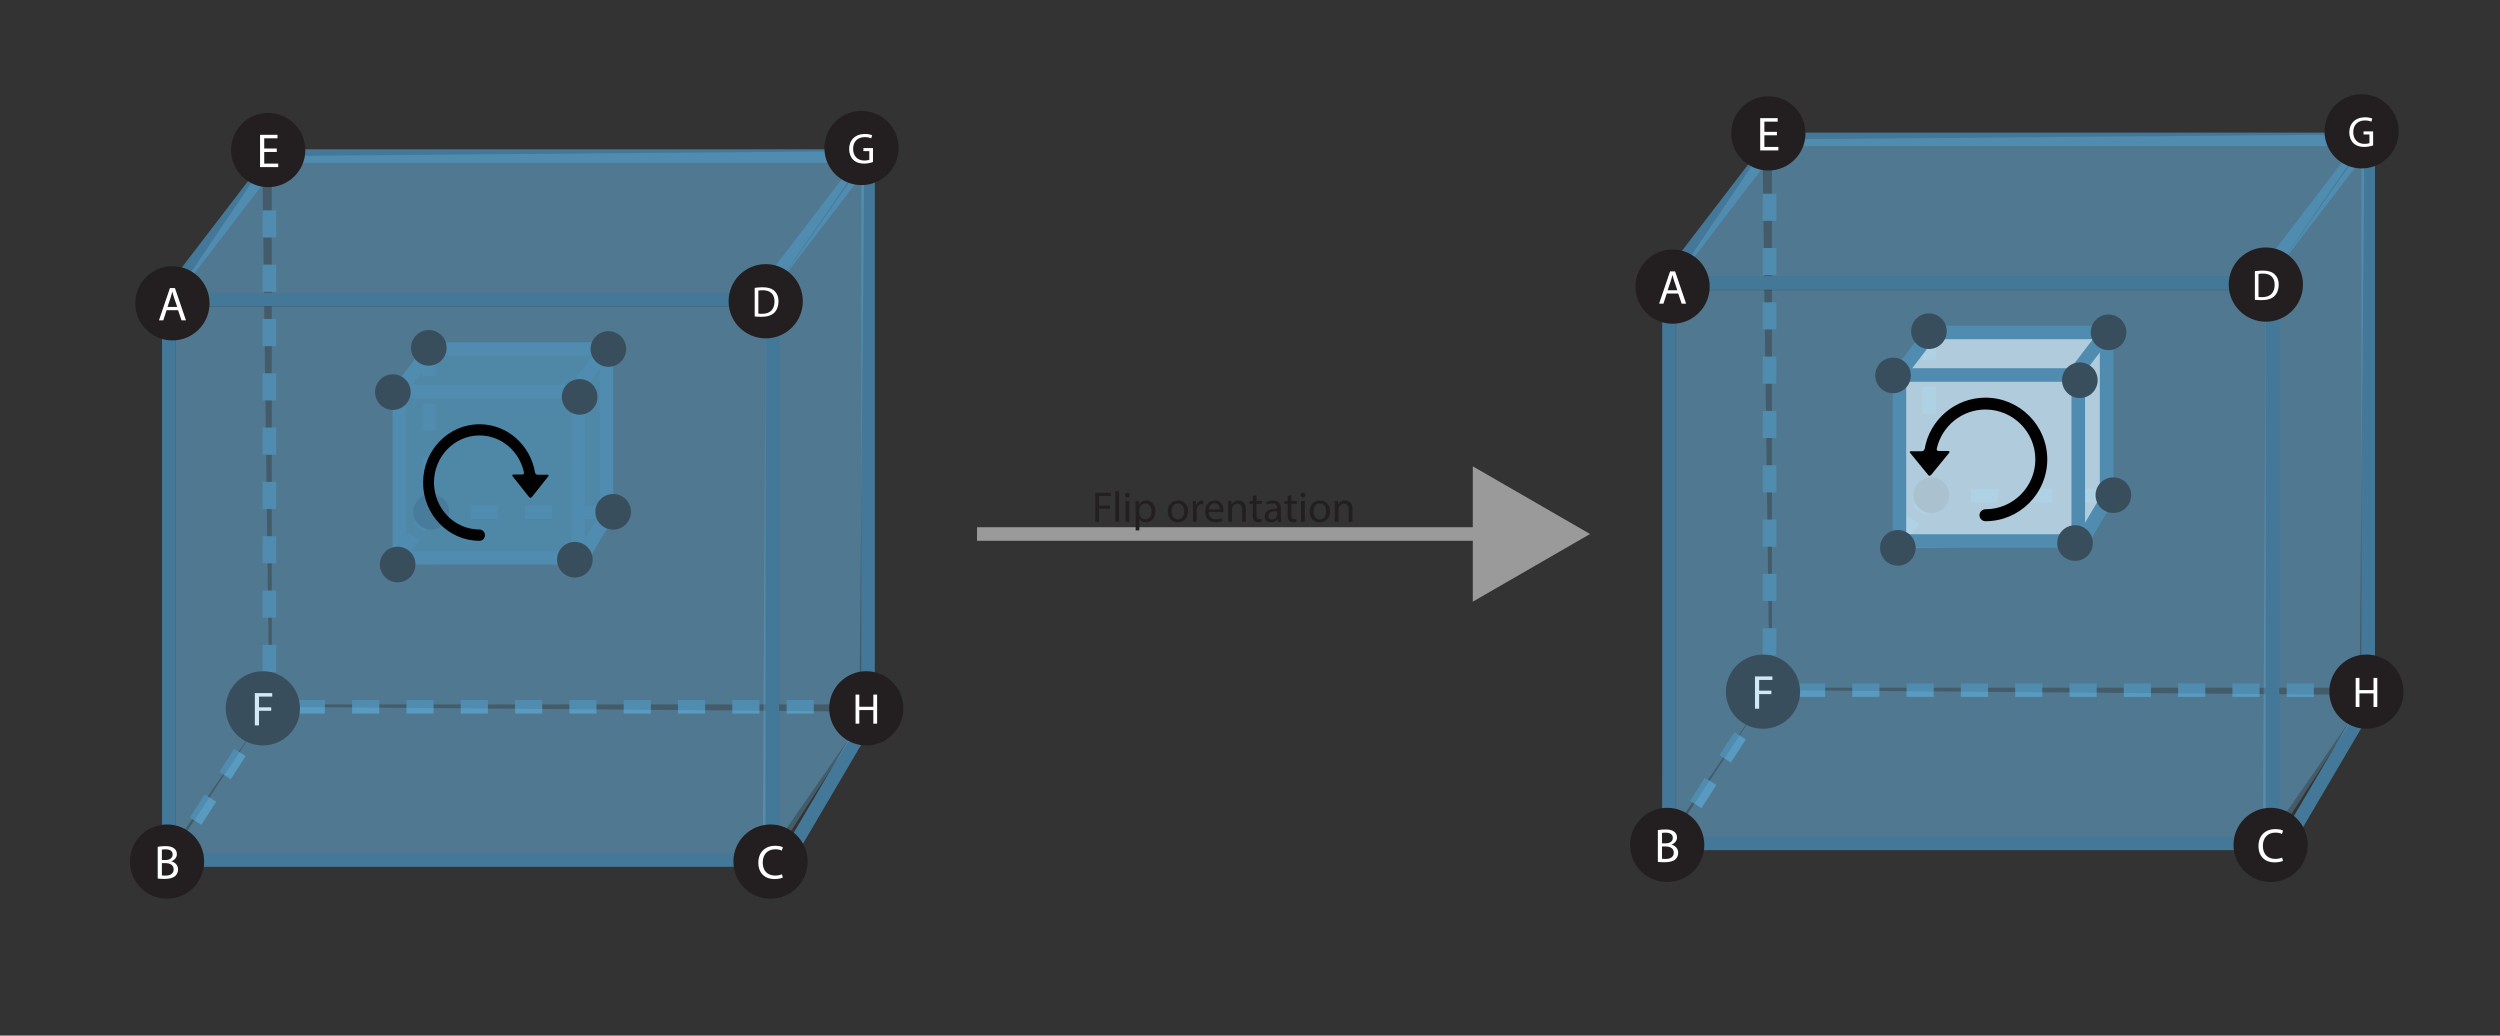 <?xml version="1.0" encoding="UTF-8"?>
<svg id="Solid" xmlns="http://www.w3.org/2000/svg" viewBox="0 0 522 216.23">
  <rect x="0" y="0" width="522" height="216.23" fill="#333333" stroke="none"/>
  <defs>
    <style>
      .cls-1 {
        fill: #231f20;
      }

      .cls-2 {
        fill: #6dbae7;
        opacity: .31;
      }

      .cls-3, .cls-4 {
        fill: #fff;
      }

      .cls-5 {
        stroke: #9b9a9a;
      }

      .cls-5, .cls-6, .cls-7, .cls-8, .cls-9 {
        fill: none;
      }

      .cls-5, .cls-7, .cls-8, .cls-9 {
        stroke-miterlimit: 10;
        stroke-width: 2.83px;
      }

      .cls-10 {
        fill: #9b9a9a;
      }

      .cls-7, .cls-8, .cls-9 {
        stroke: #437898;
      }

      .cls-8 {
        stroke-dasharray: 3;
      }

      .cls-4, .cls-11 {
        opacity: .74;
      }

      .cls-12 {
        fill: #010101;
      }

      .cls-9 {
        stroke-dasharray: 5.67;
      }

      .cls-11 {
        fill: #437898;
      }
    </style>
  </defs>
  <g>
    <g>
      <line class="cls-5" x1="204" y1="111.5" x2="311.66" y2="111.5"/>
      <polygon class="cls-10" points="307.52 125.63 332 111.5 307.52 97.37 307.52 125.63"/>
    </g>
    <g>
      <rect class="cls-6" x="208.04" y="102.57" width="94.96" height="17.93"/>
      <path class="cls-1" d="M228.68,102.89h3.27v.66h-2.48v2.02h2.29v.65h-2.29v2.75h-.78v-6.07Z"/>
      <path class="cls-1" d="M232.88,102.56h.79v6.39h-.79v-6.39Z"/>
      <path class="cls-1" d="M235.89,103.37c0,.27-.19.49-.5.49-.28,0-.48-.21-.48-.49s.21-.5.5-.5.49.22.49.5ZM235.01,108.96v-4.36h.79v4.36h-.79Z"/>
      <path class="cls-1" d="M237.11,106.02c0-.56-.02-1.01-.04-1.42h.71l.04.75h.02c.32-.53.84-.85,1.55-.85,1.05,0,1.85.89,1.85,2.21,0,1.57-.95,2.34-1.98,2.34-.58,0-1.08-.25-1.34-.68h-.02v2.37h-.78v-4.72ZM237.9,107.18c0,.12.02.23.04.32.14.55.62.93,1.19.93.84,0,1.32-.68,1.32-1.68,0-.87-.46-1.62-1.3-1.62-.54,0-1.04.39-1.2.98-.03.1-.05.21-.05.32v.75Z"/>
      <path class="cls-1" d="M248.08,106.74c0,1.61-1.12,2.31-2.17,2.31-1.18,0-2.09-.86-2.09-2.24,0-1.46.96-2.31,2.16-2.31s2.1.91,2.1,2.24ZM244.63,106.79c0,.95.55,1.67,1.32,1.67s1.32-.71,1.32-1.69c0-.74-.37-1.67-1.31-1.67s-1.34.86-1.34,1.69Z"/>
      <path class="cls-1" d="M249.08,105.96c0-.51,0-.95-.04-1.36h.69l.03.86h.04c.2-.58.68-.95,1.21-.95.09,0,.15,0,.22.03v.75c-.08-.02-.16-.03-.27-.03-.56,0-.96.42-1.06,1.02-.02.11-.04.23-.04.37v2.32h-.78v-3Z"/>
      <path class="cls-1" d="M252.38,106.92c.02,1.07.7,1.51,1.49,1.51.57,0,.91-.1,1.21-.22l.14.57c-.28.13-.76.27-1.45.27-1.34,0-2.14-.88-2.14-2.2s.77-2.35,2.04-2.35c1.42,0,1.8,1.25,1.8,2.05,0,.16-.02.29-.03.37h-3.06ZM254.7,106.35c0-.5-.21-1.29-1.1-1.29-.8,0-1.15.74-1.21,1.29h2.31Z"/>
      <path class="cls-1" d="M256.45,105.78c0-.45,0-.82-.04-1.18h.7l.04.72h.02c.22-.41.72-.82,1.44-.82.6,0,1.54.36,1.54,1.85v2.6h-.79v-2.51c0-.7-.26-1.29-1.01-1.29-.52,0-.93.37-1.06.81-.04.1-.05.23-.05.37v2.62h-.79v-3.18Z"/>
      <path class="cls-1" d="M262.36,103.35v1.25h1.13v.6h-1.13v2.35c0,.54.15.85.59.85.21,0,.36-.03.46-.05l.04.59c-.15.06-.4.11-.7.11-.37,0-.67-.12-.86-.33-.23-.23-.31-.62-.31-1.13v-2.38h-.67v-.6h.67v-1.04l.77-.21Z"/>
      <path class="cls-1" d="M266.8,108.96l-.06-.55h-.03c-.24.34-.71.65-1.33.65-.88,0-1.33-.62-1.33-1.25,0-1.05.94-1.63,2.62-1.62v-.09c0-.36-.1-1.01-.99-1.01-.41,0-.83.13-1.13.32l-.18-.52c.36-.23.88-.39,1.43-.39,1.33,0,1.66.91,1.66,1.78v1.63c0,.38.02.75.07,1.04h-.72ZM266.68,106.73c-.86-.02-1.85.13-1.85.98,0,.51.34.76.75.76.57,0,.93-.36,1.05-.73.03-.08.04-.17.04-.25v-.76Z"/>
      <path class="cls-1" d="M269.64,103.35v1.25h1.13v.6h-1.13v2.35c0,.54.15.85.59.85.21,0,.36-.03.46-.05l.04.59c-.15.06-.4.11-.7.11-.37,0-.67-.12-.86-.33-.23-.23-.31-.62-.31-1.13v-2.38h-.67v-.6h.67v-1.04l.77-.21Z"/>
      <path class="cls-1" d="M272.55,103.37c0,.27-.19.49-.5.49-.28,0-.48-.21-.48-.49s.21-.5.5-.5.49.22.49.5ZM271.66,108.96v-4.36h.79v4.36h-.79Z"/>
      <path class="cls-1" d="M277.71,106.74c0,1.61-1.12,2.31-2.17,2.31-1.18,0-2.09-.86-2.09-2.24,0-1.46.95-2.31,2.16-2.31s2.1.91,2.1,2.24ZM274.26,106.79c0,.95.55,1.67,1.32,1.67s1.32-.71,1.32-1.69c0-.74-.37-1.67-1.31-1.67s-1.34.86-1.34,1.69Z"/>
      <path class="cls-1" d="M278.71,105.78c0-.45,0-.82-.04-1.18h.7l.04.72h.02c.22-.41.72-.82,1.44-.82.6,0,1.54.36,1.54,1.85v2.6h-.79v-2.51c0-.7-.26-1.29-1.01-1.29-.52,0-.93.37-1.06.81-.04.1-.05.23-.05.37v2.62h-.79v-3.18Z"/>
    </g>
  </g>
  <g>
    <rect class="cls-2" x="56.75" y="32.08" width="124" height="115"/>
    <polyline class="cls-2" points="54.75 32.08 54.75 32.08 56.25 147.58 33.8 180.23 35.25 62.58 56.75 32.08"/>
    <line class="cls-7" x1="181.25" y1="32.58" x2="56.25" y2="32.58"/>
    <line class="cls-7" x1="158.25" y1="62.58" x2="181.25" y2="32.58"/>
    <line class="cls-7" x1="162.25" y1="182.58" x2="182.25" y2="148.58"/>
    <line class="cls-7" x1="181.25" y1="32.58" x2="181.25" y2="148.58"/>
    <line class="cls-9" x1="56.25" y1="32.58" x2="56.25" y2="147.58"/>
    <line class="cls-7" x1="35.01" y1="62.03" x2="58.01" y2="32.03"/>
    <line class="cls-9" x1="181.25" y1="147.58" x2="54.25" y2="147.58"/>
    <polyline class="cls-9" points="56.25 147.58 36.25 178.58 56.25 147.58"/>
    <polygon class="cls-2" points="56.25 32.58 36.34 62.15 159.88 62.9 181.51 31.54 56.25 32.58"/>
    <polyline class="cls-2" points="34.88 179.9 56.25 147.58 181.25 148.58 161.25 179.58"/>
    <polygon class="cls-2" points="159.88 62.9 180.47 33.51 179.42 151.1 159.26 180.12 159.88 62.9"/>
    <g>
      <circle class="cls-1" cx="56" cy="31.33" r="7.75"/>
      <path class="cls-3" d="M57.79,31.73h-2.62v2.43h2.92v.73h-3.79v-6.74h3.64v.73h-2.77v2.13h2.62v.72Z"/>
    </g>
    <g>
      <circle class="cls-1" cx="180.88" cy="147.9" r="7.75"/>
      <path class="cls-3" d="M179.42,145.03v2.54h2.93v-2.54h.79v6.07h-.79v-2.84h-2.93v2.84h-.78v-6.07h.78Z"/>
    </g>
    <g>
      <circle class="cls-1" cx="54.88" cy="147.9" r="7.75"/>
      <path class="cls-3" d="M53.21,144.72h3.63v.73h-2.76v2.24h2.55v.72h-2.55v3.05h-.87v-6.74Z"/>
    </g>
    <g>
      <circle class="cls-1" cx="179.88" cy="30.9" r="7.75"/>
      <path class="cls-3" d="M182.28,33.83c-.35.13-1.04.33-1.86.33-.92,0-1.67-.23-2.27-.8-.52-.5-.85-1.31-.85-2.26,0-1.81,1.25-3.13,3.29-3.13.7,0,1.25.15,1.51.28l-.19.64c-.32-.14-.73-.26-1.34-.26-1.48,0-2.44.92-2.44,2.44s.93,2.45,2.34,2.45c.51,0,.86-.07,1.04-.16v-1.81h-1.23v-.63h2v2.92Z"/>
    </g>
    <g>
      <line class="cls-9" x1="89.59" y1="72.89" x2="89.59" y2="106.97"/>
      <line class="cls-9" x1="126.63" y1="106.97" x2="89" y2="106.97"/>
      <polyline class="cls-8" points="89.59 106.97 83.66 116.16 89.59 106.97"/>
      <circle class="cls-1" cx="90.03" cy="106.87" r="3.72"/>
      <polygon class="cls-11" points="89.59 72.89 83.3 81.62 83.37 117.87 121 117.34 126.93 107.27 126.63 72.89 89.59 72.89"/>
      <line class="cls-7" x1="126.63" y1="72.89" x2="126.63" y2="107.27"/>
      <line class="cls-7" x1="121" y1="117.34" x2="126.93" y2="107.27"/>
      <line class="cls-7" x1="119.82" y1="81.78" x2="126.63" y2="72.89"/>
      <line class="cls-7" x1="126.63" y1="72.89" x2="89.59" y2="72.89"/>
      <line class="cls-7" x1="83.3" y1="81.62" x2="90.11" y2="72.73"/>
      <rect class="cls-7" x="83.37" y="81.78" width="37.34" height="34.67"/>
      <circle class="cls-1" cx="89.53" cy="72.63" r="3.72"/>
      <circle class="cls-1" cx="128.03" cy="106.87" r="3.72"/>
      <circle class="cls-1" cx="120.03" cy="116.87" r="3.72"/>
      <circle class="cls-1" cx="83.03" cy="117.87" r="3.72"/>
      <circle class="cls-1" cx="121.03" cy="82.87" r="3.72"/>
      <circle class="cls-1" cx="82.03" cy="81.87" r="3.72"/>
      <circle class="cls-1" cx="127.03" cy="72.87" r="3.72"/>
    </g>
    <rect class="cls-2" x="36.75" y="64.08" width="124" height="115"/>
    <rect class="cls-7" x="35.25" y="62.58" width="126" height="117"/>
    <g>
      <circle class="cls-1" cx="36" cy="63.33" r="7.75"/>
      <path class="cls-3" d="M34.79,64.77l-.7,2.12h-.9l2.29-6.74h1.05l2.3,6.74h-.93l-.72-2.12h-2.39ZM37,64.09l-.66-1.94c-.15-.44-.25-.84-.35-1.23h-.02c-.1.4-.21.81-.34,1.22l-.66,1.95h2.03Z"/>
    </g>
    <g>
      <circle class="cls-1" cx="160.88" cy="179.9" r="7.75"/>
      <path class="cls-3" d="M163.45,183.23c-.32.16-.96.32-1.78.32-1.9,0-3.33-1.2-3.33-3.41s1.43-3.54,3.52-3.54c.84,0,1.37.18,1.6.3l-.21.71c-.33-.16-.8-.28-1.36-.28-1.58,0-2.63,1.01-2.63,2.78,0,1.65.95,2.71,2.59,2.71.53,0,1.07-.11,1.42-.28l.18.69Z"/>
    </g>
    <g>
      <circle class="cls-1" cx="34.88" cy="179.9" r="7.75"/>
      <path class="cls-3" d="M32.93,176.81c.38-.08.98-.14,1.59-.14.87,0,1.43.15,1.85.49.35.26.56.66.56,1.19,0,.65-.43,1.22-1.14,1.48v.02c.64.16,1.39.69,1.39,1.69,0,.58-.23,1.02-.57,1.35-.47.43-1.23.63-2.33.63-.6,0-1.06-.04-1.35-.08v-6.63ZM33.8,179.57h.79c.92,0,1.46-.48,1.46-1.13,0-.79-.6-1.1-1.48-1.1-.4,0-.63.03-.77.06v2.17ZM33.8,182.79c.17.03.42.04.73.04.9,0,1.73-.33,1.73-1.31,0-.92-.79-1.3-1.74-1.3h-.72v2.57Z"/>
    </g>
    <g>
      <circle class="cls-1" cx="159.88" cy="62.9" r="7.75"/>
      <path class="cls-3" d="M157.57,60.11c.48-.07,1.04-.13,1.67-.13,1.12,0,1.93.26,2.46.76.54.5.85,1.2.85,2.18s-.31,1.8-.87,2.36c-.57.57-1.5.87-2.68.87-.56,0-1.03-.03-1.42-.07v-5.97ZM158.35,65.48c.2.04.49.04.79.04,1.67,0,2.58-.94,2.58-2.58,0-1.43-.8-2.34-2.46-2.34-.41,0-.71.04-.92.08v4.79Z"/>
    </g>
  </g>
  <g>
    <rect class="cls-2" x="369.98" y="28.6" width="124" height="115"/>
    <polyline class="cls-2" points="367.98 28.6 367.98 28.6 369.48 144.1 347.03 176.75 348.48 59.1 369.98 28.6"/>
    <line class="cls-7" x1="494.48" y1="29.1" x2="369.48" y2="29.1"/>
    <line class="cls-7" x1="471.48" y1="59.1" x2="494.48" y2="29.1"/>
    <line class="cls-7" x1="475.48" y1="179.1" x2="495.48" y2="145.1"/>
    <line class="cls-7" x1="494.48" y1="29.1" x2="494.48" y2="145.1"/>
    <line class="cls-9" x1="369.48" y1="29.1" x2="369.48" y2="144.1"/>
    <line class="cls-7" x1="348.24" y1="58.55" x2="371.24" y2="28.55"/>
    <line class="cls-9" x1="494.48" y1="144.1" x2="367.48" y2="144.1"/>
    <polyline class="cls-9" points="369.48 144.1 349.48 175.1 369.48 144.1"/>
    <polygon class="cls-2" points="369.48 29.1 349.57 58.67 473.11 59.42 494.74 28.06 369.48 29.1"/>
    <polyline class="cls-2" points="348.11 176.42 369.48 144.1 494.48 145.1 474.48 176.1"/>
    <polygon class="cls-2" points="473.11 59.42 493.7 30.03 492.65 147.62 472.49 176.64 473.11 59.42"/>
    <g>
      <circle class="cls-1" cx="369.23" cy="27.85" r="7.75"/>
      <path class="cls-3" d="M371.02,28.25h-2.62v2.43h2.92v.73h-3.79v-6.74h3.64v.73h-2.77v2.13h2.62v.72Z"/>
    </g>
    <g>
      <circle class="cls-1" cx="494.11" cy="144.42" r="7.75"/>
      <path class="cls-3" d="M492.65,141.55v2.54h2.94v-2.54h.79v6.07h-.79v-2.84h-2.94v2.84h-.78v-6.07h.78Z"/>
    </g>
    <g>
      <circle class="cls-1" cx="368.11" cy="144.42" r="7.75"/>
      <path class="cls-3" d="M366.44,141.24h3.63v.73h-2.76v2.24h2.55v.72h-2.55v3.05h-.87v-6.74Z"/>
    </g>
    <g>
      <circle class="cls-1" cx="493.11" cy="27.42" r="7.75"/>
      <path class="cls-3" d="M495.51,30.35c-.35.13-1.04.33-1.86.33-.92,0-1.67-.23-2.27-.8-.52-.5-.85-1.31-.85-2.26,0-1.81,1.25-3.13,3.29-3.13.7,0,1.25.15,1.51.28l-.19.64c-.32-.14-.73-.26-1.34-.26-1.48,0-2.44.92-2.44,2.44s.93,2.45,2.34,2.45c.51,0,.86-.07,1.04-.16v-1.81h-1.23v-.63h2v2.92Z"/>
    </g>
    <g>
      <line class="cls-9" x1="402.82" y1="69.41" x2="402.82" y2="103.49"/>
      <line class="cls-9" x1="439.86" y1="103.49" x2="402.23" y2="103.49"/>
      <polyline class="cls-8" points="402.82 103.49 396.89 112.68 402.82 103.49"/>
      <circle class="cls-1" cx="403.27" cy="103.39" r="3.72"/>
      <polygon class="cls-4" points="402.82 69.41 396.53 78.14 396.6 114.39 434.23 113.86 440.16 103.79 439.86 69.41 402.82 69.41"/>
      <line class="cls-7" x1="439.86" y1="69.41" x2="439.86" y2="103.79"/>
      <line class="cls-7" x1="434.23" y1="113.86" x2="440.16" y2="103.79"/>
      <line class="cls-7" x1="433.05" y1="78.3" x2="439.86" y2="69.41"/>
      <line class="cls-7" x1="439.86" y1="69.41" x2="402.82" y2="69.41"/>
      <line class="cls-7" x1="396.53" y1="78.14" x2="403.34" y2="69.25"/>
      <rect class="cls-7" x="396.6" y="78.3" width="37.34" height="34.67"/>
      <circle class="cls-1" cx="402.76" cy="69.15" r="3.72"/>
      <circle class="cls-1" cx="441.27" cy="103.39" r="3.72"/>
      <circle class="cls-1" cx="433.27" cy="113.39" r="3.72"/>
      <circle class="cls-1" cx="396.27" cy="114.39" r="3.72"/>
      <circle class="cls-1" cx="434.27" cy="79.39" r="3.72"/>
      <circle class="cls-1" cx="395.27" cy="78.39" r="3.72"/>
      <circle class="cls-1" cx="440.27" cy="69.39" r="3.72"/>
    </g>
    <rect class="cls-2" x="349.98" y="60.6" width="124" height="115"/>
    <rect class="cls-7" x="348.48" y="59.1" width="126" height="117"/>
    <g>
      <circle class="cls-1" cx="349.23" cy="59.85" r="7.75"/>
      <path class="cls-3" d="M348.02,61.29l-.7,2.12h-.9l2.29-6.74h1.05l2.3,6.74h-.93l-.72-2.12h-2.39ZM350.23,60.61l-.66-1.94c-.15-.44-.25-.84-.35-1.23h-.02c-.1.4-.21.81-.34,1.22l-.66,1.95h2.03Z"/>
    </g>
    <g>
      <circle class="cls-1" cx="474.11" cy="176.42" r="7.75"/>
      <path class="cls-3" d="M476.68,179.75c-.32.16-.96.32-1.78.32-1.9,0-3.33-1.2-3.33-3.41s1.43-3.54,3.52-3.54c.84,0,1.37.18,1.6.3l-.21.71c-.33-.16-.8-.28-1.36-.28-1.58,0-2.63,1.01-2.63,2.78,0,1.65.95,2.71,2.59,2.71.53,0,1.07-.11,1.42-.28l.18.69Z"/>
    </g>
    <g>
      <circle class="cls-1" cx="348.11" cy="176.42" r="7.75"/>
      <path class="cls-3" d="M346.16,173.33c.38-.08.98-.14,1.59-.14.87,0,1.43.15,1.85.49.35.26.56.66.56,1.19,0,.65-.43,1.22-1.14,1.48v.02c.64.16,1.39.69,1.39,1.69,0,.58-.23,1.02-.57,1.35-.47.43-1.23.63-2.33.63-.6,0-1.06-.04-1.35-.08v-6.63ZM347.03,176.09h.79c.92,0,1.46-.48,1.46-1.13,0-.79-.6-1.1-1.48-1.1-.4,0-.63.03-.77.06v2.17ZM347.03,179.31c.17.03.42.04.73.04.9,0,1.73-.33,1.73-1.31,0-.92-.79-1.3-1.74-1.3h-.72v2.57Z"/>
    </g>
    <g>
      <circle class="cls-1" cx="473.11" cy="59.42" r="7.75"/>
      <path class="cls-3" d="M470.8,56.63c.48-.07,1.04-.13,1.67-.13,1.13,0,1.93.26,2.46.76.54.5.86,1.2.86,2.18s-.31,1.8-.87,2.36c-.57.57-1.5.87-2.68.87-.56,0-1.03-.03-1.42-.07v-5.97ZM471.58,62c.2.04.49.04.79.04,1.67,0,2.58-.94,2.58-2.58,0-1.43-.8-2.34-2.46-2.34-.41,0-.71.04-.92.08v4.79Z"/>
    </g>
  </g>
  <path class="cls-12" d="M402.58,99.17c.17.21.46.21.63,0l3.76-4.6c.17-.21.09-.39-.18-.4h-1.99c-.28,0-.46-.21-.4-.48,1.03-4.67,5.19-8.18,10.17-8.18,5.74,0,10.41,4.67,10.41,10.41s-4.67,10.41-10.41,10.41c-.69,0-1.25.56-1.25,1.25s.56,1.25,1.25,1.25c7.11,0,12.9-5.79,12.9-12.9s-5.79-12.9-12.9-12.9c-6.35,0-11.64,4.61-12.7,10.67-.05.27-.3.49-.58.52h-2.26c-.28-.03-.36.15-.18.36l3.76,4.6Z"/>
  <path class="cls-12" d="M111.05,103.78c-.16.2-.42.2-.58,0l-3.43-4.33c-.16-.2-.08-.36.17-.37h1.82c.25,0,.42-.2.37-.45-.94-4.4-4.74-7.71-9.28-7.71-5.24,0-9.5,4.4-9.5,9.82s4.26,9.82,9.5,9.82c.63,0,1.14.53,1.14,1.18s-.51,1.18-1.14,1.18c-6.49,0-11.78-5.46-11.78-12.17s5.28-12.17,11.78-12.17c5.8,0,10.63,4.35,11.59,10.06.04.26.27.46.52.49h2.07c.25-.03.33.14.17.34l-3.43,4.33Z"/>
</svg>